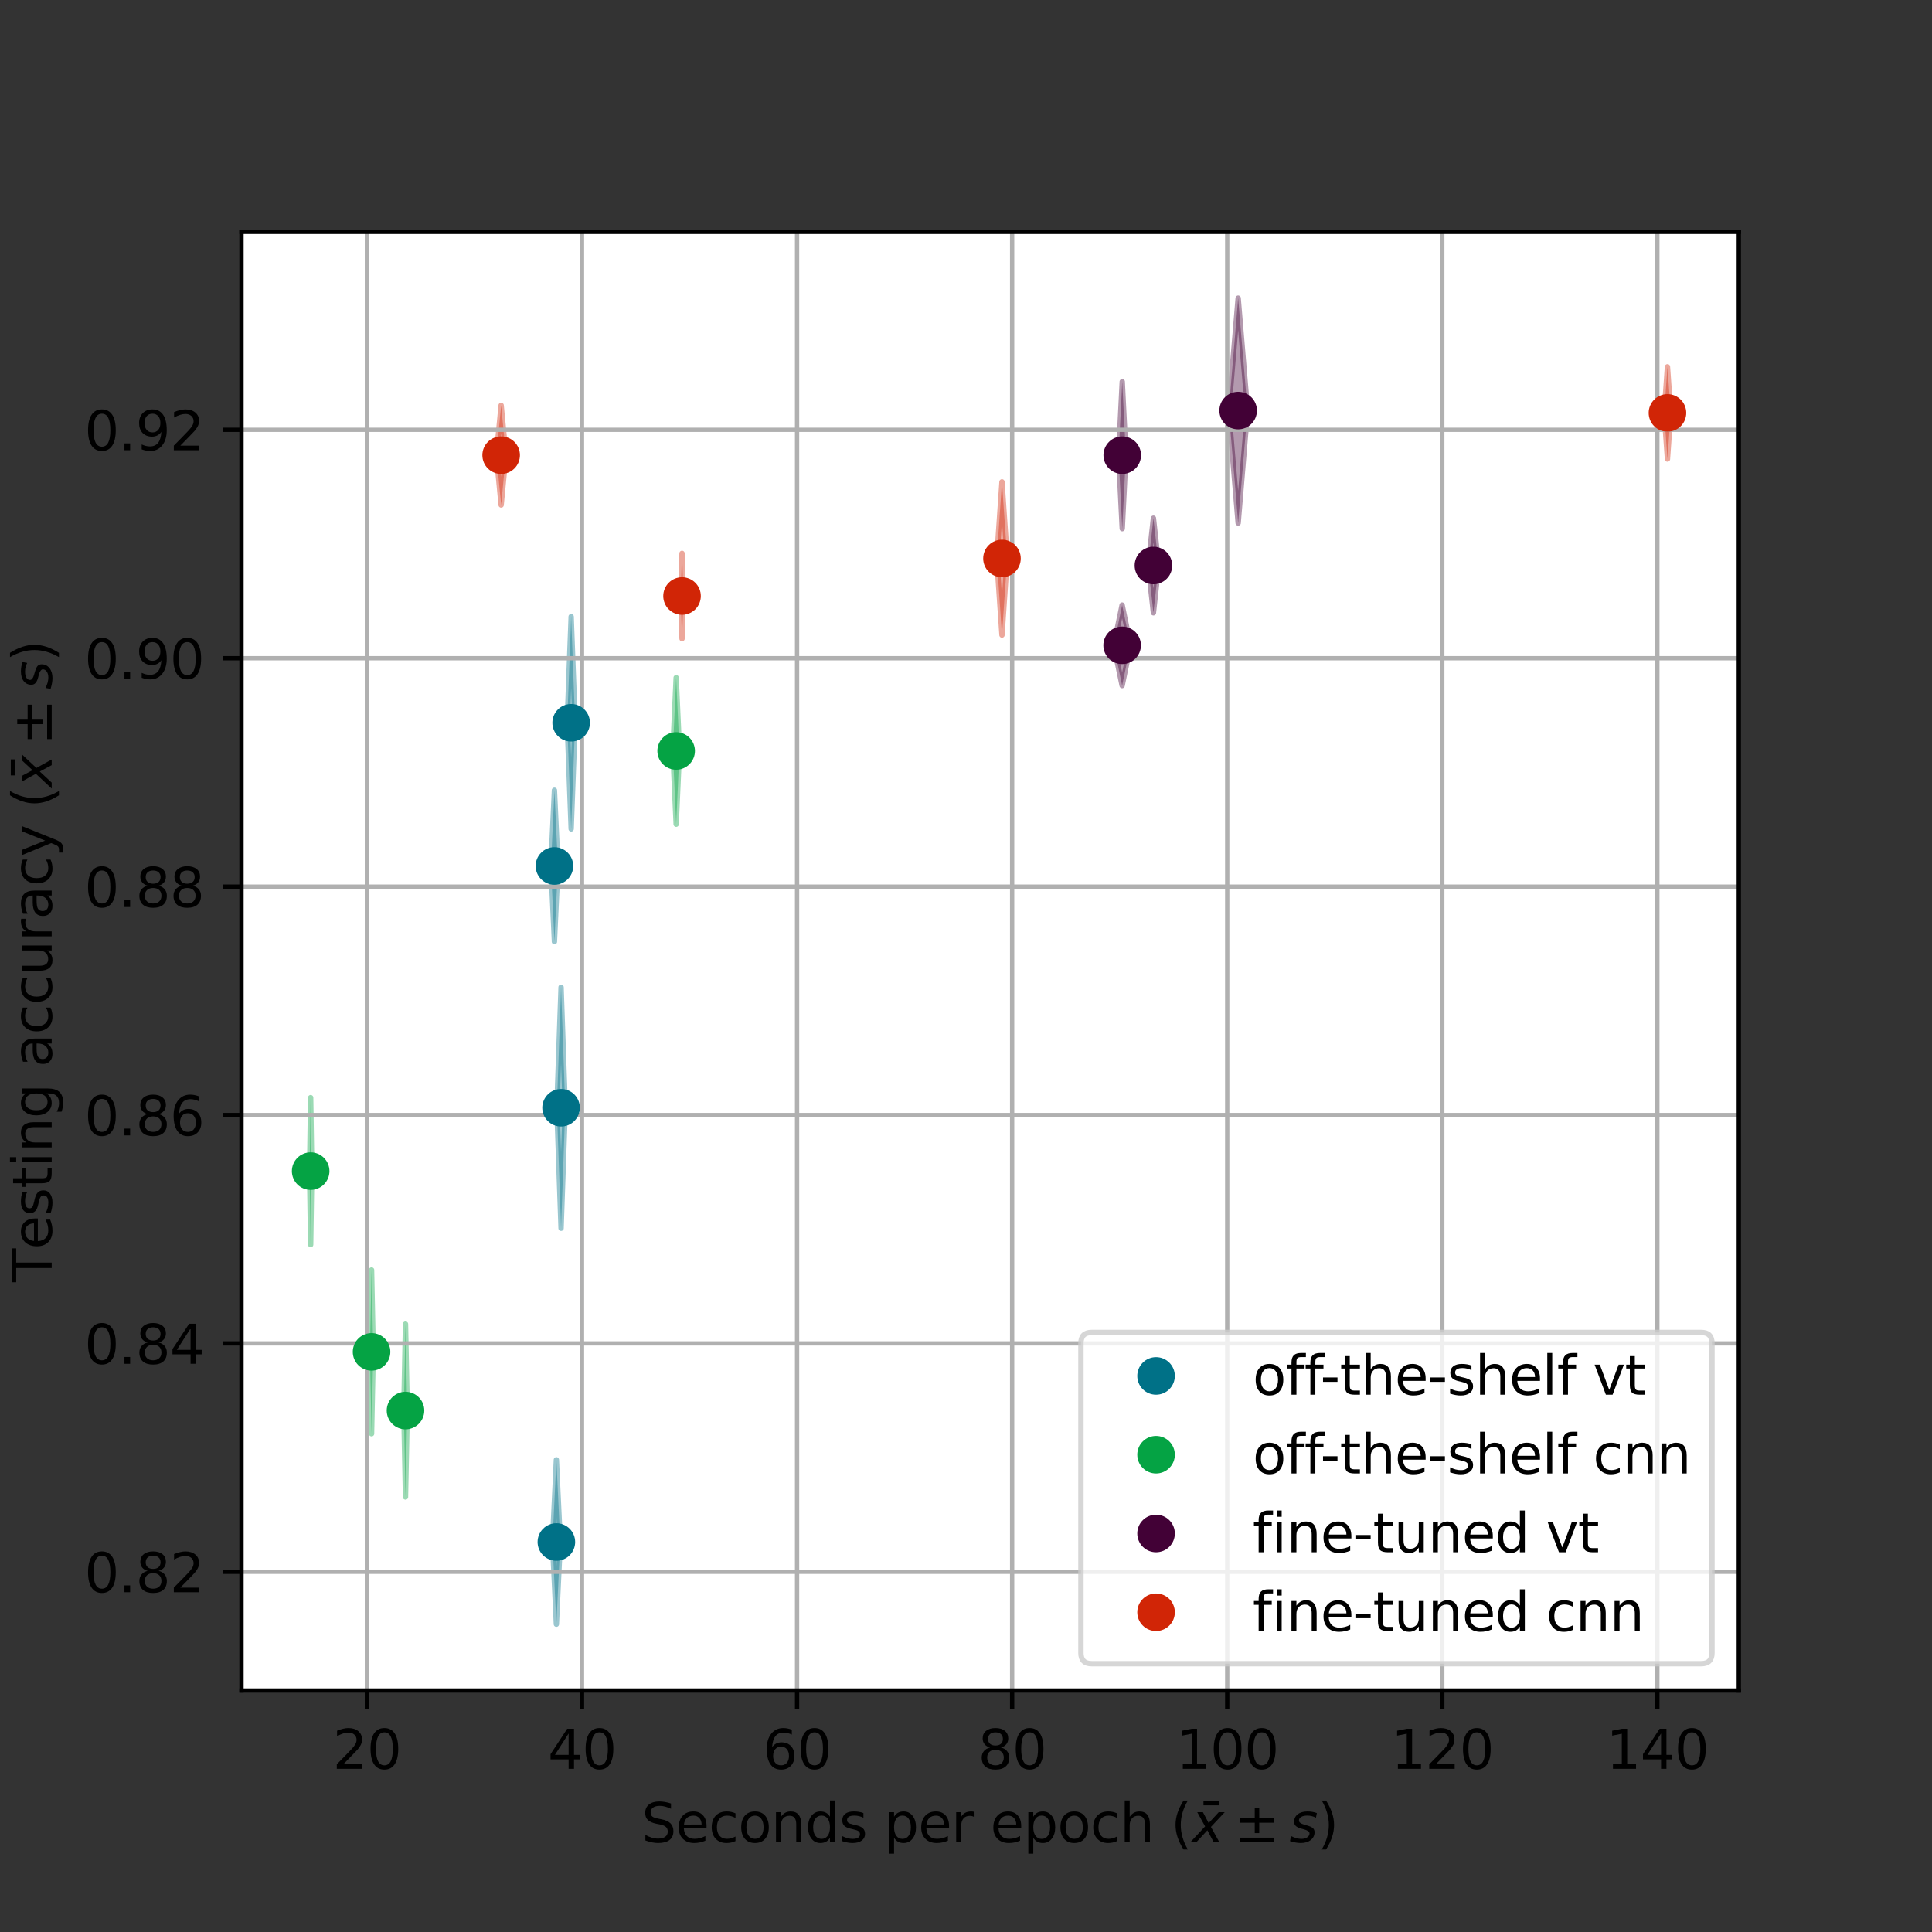 <?xml version="1.0" encoding="utf-8" standalone="no"?>
<!DOCTYPE svg PUBLIC "-//W3C//DTD SVG 1.1//EN"
  "http://www.w3.org/Graphics/SVG/1.1/DTD/svg11.dtd">
<svg xmlns:xlink="http://www.w3.org/1999/xlink" width="360pt" height="360pt" viewBox="0 0 360 360" xmlns="http://www.w3.org/2000/svg" version="1.1">
 <rect x="0" y="0" width="360" height="360" fill="#333333" stroke="none"/>
 <defs>
  <style type="text/css">*{stroke-linejoin: round; stroke-linecap: butt}</style>
 </defs>
 <g id="figure_1">
  <g id="patch_1">
   <path d="M 0 360 
L 360 360 
L 360 0 
L 0 0 
L 0 360 
z
" style="fill: none"/>
  </g>
  <g id="axes_1">
   <g id="patch_2">
    <path d="M 45 315 
L 324 315 
L 324 43.2 
L 45 43.2 
z
" style="fill: #ffffff"/>
   </g>
   <g id="PolyCollection_1">
    <defs>
     <path id="mb5c7c51781" d="M 103.757 -153.589 
L 103.757 -153.589 
L 104.546 -176.045 
L 105.334 -153.589 
L 105.334 -153.589 
L 105.334 -153.589 
L 104.546 -131.132 
L 103.757 -153.589 
z
" style="stroke: #007187; stroke-opacity: 0.4"/>
    </defs>
    <g clip-path="url(#p635112539a)">
     <use xlink:href="#mb5c7c51781" x="0" y="360" style="fill: #007187; fill-opacity: 0.4; stroke: #007187; stroke-opacity: 0.4"/>
    </g>
   </g>
   <g id="PolyCollection_2">
    <defs>
     <path id="mbdcf82de66" d="M 207.537 -239.756 
L 207.537 -239.756 
L 209.094 -247.256 
L 210.652 -239.756 
L 210.652 -239.756 
L 210.652 -239.756 
L 209.094 -232.256 
L 207.537 -239.756 
z
" style="stroke: #420136; stroke-opacity: 0.4"/>
    </defs>
    <g clip-path="url(#p635112539a)">
     <use xlink:href="#mbdcf82de66" x="0" y="360" style="fill: #420136; fill-opacity: 0.4; stroke: #420136; stroke-opacity: 0.4"/>
    </g>
   </g>
   <g id="PolyCollection_3">
    <defs>
     <path id="m34470c82e7" d="M 105.685 -225.322 
L 105.685 -225.322 
L 106.426 -245.097 
L 107.167 -225.322 
L 107.167 -225.322 
L 107.167 -225.322 
L 106.426 -205.547 
L 105.685 -225.322 
z
" style="stroke: #007187; stroke-opacity: 0.4"/>
    </defs>
    <g clip-path="url(#p635112539a)">
     <use xlink:href="#m34470c82e7" x="0" y="360" style="fill: #007187; fill-opacity: 0.4; stroke: #007187; stroke-opacity: 0.4"/>
    </g>
   </g>
   <g id="PolyCollection_4">
    <defs>
     <path id="mcf1f00dc63" d="M 228.962 -283.496 
L 228.962 -283.496 
L 230.712 -304.445 
L 232.461 -283.496 
L 232.461 -283.496 
L 232.461 -283.496 
L 230.712 -262.546 
L 228.962 -283.496 
z
" style="stroke: #420136; stroke-opacity: 0.4"/>
    </defs>
    <g clip-path="url(#p635112539a)">
     <use xlink:href="#mcf1f00dc63" x="0" y="360" style="fill: #420136; fill-opacity: 0.4; stroke: #420136; stroke-opacity: 0.4"/>
    </g>
   </g>
   <g id="PolyCollection_5">
    <defs>
     <path id="mb6e8d70e55" d="M 102.943 -72.67 
L 102.943 -72.67 
L 103.671 -87.985 
L 104.399 -72.67 
L 104.399 -72.67 
L 104.399 -72.67 
L 103.671 -57.355 
L 102.943 -72.67 
z
" style="stroke: #007187; stroke-opacity: 0.4"/>
    </defs>
    <g clip-path="url(#p635112539a)">
     <use xlink:href="#mb6e8d70e55" x="0" y="360" style="fill: #007187; fill-opacity: 0.4; stroke: #007187; stroke-opacity: 0.4"/>
    </g>
   </g>
   <g id="PolyCollection_6">
    <defs>
     <path id="m769c488344" d="M 213.948 -254.628 
L 213.948 -254.628 
L 214.924 -263.441 
L 215.901 -254.628 
L 215.901 -254.628 
L 215.901 -254.628 
L 214.924 -245.814 
L 213.948 -254.628 
z
" style="stroke: #420136; stroke-opacity: 0.4"/>
    </defs>
    <g clip-path="url(#p635112539a)">
     <use xlink:href="#m769c488344" x="0" y="360" style="fill: #420136; fill-opacity: 0.4; stroke: #420136; stroke-opacity: 0.4"/>
    </g>
   </g>
   <g id="PolyCollection_7">
    <defs>
     <path id="m40a054bf11" d="M 102.656 -198.641 
L 102.656 -198.641 
L 103.308 -212.746 
L 103.96 -198.641 
L 103.96 -198.641 
L 103.96 -198.641 
L 103.308 -184.535 
L 102.656 -198.641 
z
" style="stroke: #007187; stroke-opacity: 0.4"/>
    </defs>
    <g clip-path="url(#p635112539a)">
     <use xlink:href="#m40a054bf11" x="0" y="360" style="fill: #007187; fill-opacity: 0.4; stroke: #007187; stroke-opacity: 0.4"/>
    </g>
   </g>
   <g id="PolyCollection_8">
    <defs>
     <path id="ma114626275" d="M 208.431 -275.185 
L 208.431 -275.185 
L 209.114 -288.878 
L 209.797 -275.185 
L 209.797 -275.185 
L 209.797 -275.185 
L 209.114 -261.493 
L 208.431 -275.185 
z
" style="stroke: #420136; stroke-opacity: 0.4"/>
    </defs>
    <g clip-path="url(#p635112539a)">
     <use xlink:href="#ma114626275" x="0" y="360" style="fill: #420136; fill-opacity: 0.4; stroke: #420136; stroke-opacity: 0.4"/>
    </g>
   </g>
   <g id="PolyCollection_9">
    <defs>
     <path id="m5be49fc440" d="M 68.923 -108.099 
L 68.923 -108.099 
L 69.236 -123.352 
L 69.549 -108.099 
L 69.549 -108.099 
L 69.549 -108.099 
L 69.236 -92.846 
L 68.923 -108.099 
z
" style="stroke: #05a344; stroke-opacity: 0.4"/>
    </defs>
    <g clip-path="url(#p635112539a)">
     <use xlink:href="#m5be49fc440" x="0" y="360" style="fill: #05a344; fill-opacity: 0.4; stroke: #05a344; stroke-opacity: 0.4"/>
    </g>
   </g>
   <g id="PolyCollection_10">
    <defs>
     <path id="m0866d644cd" d="M 126.82 -248.941 
L 126.82 -248.941 
L 127.087 -256.887 
L 127.353 -248.941 
L 127.353 -248.941 
L 127.353 -248.941 
L 127.087 -240.996 
L 126.82 -248.941 
z
" style="stroke: #d12506; stroke-opacity: 0.4"/>
    </defs>
    <g clip-path="url(#p635112539a)">
     <use xlink:href="#m0866d644cd" x="0" y="360" style="fill: #d12506; fill-opacity: 0.4; stroke: #d12506; stroke-opacity: 0.4"/>
    </g>
   </g>
   <g id="PolyCollection_11">
    <defs>
     <path id="m31dc06e132" d="M 57.682 -141.779 
L 57.682 -141.779 
L 57.888 -155.471 
L 58.094 -141.779 
L 58.094 -141.779 
L 58.094 -141.779 
L 57.888 -128.086 
L 57.682 -141.779 
z
" style="stroke: #05a344; stroke-opacity: 0.4"/>
    </defs>
    <g clip-path="url(#p635112539a)">
     <use xlink:href="#m31dc06e132" x="0" y="360" style="fill: #05a344; fill-opacity: 0.4; stroke: #05a344; stroke-opacity: 0.4"/>
    </g>
   </g>
   <g id="PolyCollection_12">
    <defs>
     <path id="mb83bc8eec0" d="M 92.492 -275.185 
L 92.492 -275.185 
L 93.382 -284.464 
L 94.272 -275.185 
L 94.272 -275.185 
L 94.272 -275.185 
L 93.382 -265.907 
L 92.492 -275.185 
z
" style="stroke: #d12506; stroke-opacity: 0.4"/>
    </defs>
    <g clip-path="url(#p635112539a)">
     <use xlink:href="#mb83bc8eec0" x="0" y="360" style="fill: #d12506; fill-opacity: 0.4; stroke: #d12506; stroke-opacity: 0.4"/>
    </g>
   </g>
   <g id="PolyCollection_13">
    <defs>
     <path id="m886ba6bf34" d="M 75.241 -97.164 
L 75.241 -97.164 
L 75.561 -113.271 
L 75.882 -97.164 
L 75.882 -97.164 
L 75.882 -97.164 
L 75.561 -81.057 
L 75.241 -97.164 
z
" style="stroke: #05a344; stroke-opacity: 0.4"/>
    </defs>
    <g clip-path="url(#p635112539a)">
     <use xlink:href="#m886ba6bf34" x="0" y="360" style="fill: #05a344; fill-opacity: 0.4; stroke: #05a344; stroke-opacity: 0.4"/>
    </g>
   </g>
   <g id="PolyCollection_14">
    <defs>
     <path id="m16ec4a1f06" d="M 185.731 -255.94 
L 185.731 -255.94 
L 186.704 -270.207 
L 187.678 -255.94 
L 187.678 -255.94 
L 187.678 -255.94 
L 186.704 -241.672 
L 185.731 -255.94 
z
" style="stroke: #d12506; stroke-opacity: 0.4"/>
    </defs>
    <g clip-path="url(#p635112539a)">
     <use xlink:href="#m16ec4a1f06" x="0" y="360" style="fill: #d12506; fill-opacity: 0.4; stroke: #d12506; stroke-opacity: 0.4"/>
    </g>
   </g>
   <g id="PolyCollection_15">
    <defs>
     <path id="mad2a72b24b" d="M 125.374 -220.073 
L 125.374 -220.073 
L 125.992 -233.724 
L 126.61 -220.073 
L 126.61 -220.073 
L 126.61 -220.073 
L 125.992 -206.422 
L 125.374 -220.073 
z
" style="stroke: #05a344; stroke-opacity: 0.4"/>
    </defs>
    <g clip-path="url(#p635112539a)">
     <use xlink:href="#mad2a72b24b" x="0" y="360" style="fill: #05a344; fill-opacity: 0.4; stroke: #05a344; stroke-opacity: 0.4"/>
    </g>
   </g>
   <g id="PolyCollection_16">
    <defs>
     <path id="mab0d307569" d="M 310.099 -283.059 
L 310.099 -283.059 
L 310.708 -291.652 
L 311.318 -283.059 
L 311.318 -283.059 
L 311.318 -283.059 
L 310.708 -274.465 
L 310.099 -283.059 
z
" style="stroke: #d12506; stroke-opacity: 0.4"/>
    </defs>
    <g clip-path="url(#p635112539a)">
     <use xlink:href="#mab0d307569" x="0" y="360" style="fill: #d12506; fill-opacity: 0.4; stroke: #d12506; stroke-opacity: 0.4"/>
    </g>
   </g>
   <g id="matplotlib.axis_1">
    <g id="xtick_1">
     <g id="line2d_1">
      <path d="M 68.37 315 
L 68.37 43.2 
" clip-path="url(#p635112539a)" style="fill: none; stroke: #b0b0b0; stroke-width: 0.8; stroke-linecap: square"/>
     </g>
     <g id="line2d_2">
      <defs>
       <path id="m776e7d7579" d="M 0 0 
L 0 3.5 
" style="stroke: #000000; stroke-width: 0.8"/>
      </defs>
      <g>
       <use xlink:href="#m776e7d7579" x="68.37" y="315" style="stroke: #000000; stroke-width: 0.8"/>
      </g>
     </g>
     <g id="text_1">
      <!-- 20 -->
      <g transform="translate(62.008 329.598)scale(0.1 -0.1)">
       <defs>
        <path id="DejaVuSans-32" d="M 1228 531 
L 3431 531 
L 3431 0 
L 469 0 
L 469 531 
Q 828 903 1448 1529 
Q 2069 2156 2228 2338 
Q 2531 2678 2651 2914 
Q 2772 3150 2772 3378 
Q 2772 3750 2511 3984 
Q 2250 4219 1831 4219 
Q 1534 4219 1204 4116 
Q 875 4013 500 3803 
L 500 4441 
Q 881 4594 1212 4672 
Q 1544 4750 1819 4750 
Q 2544 4750 2975 4387 
Q 3406 4025 3406 3419 
Q 3406 3131 3298 2873 
Q 3191 2616 2906 2266 
Q 2828 2175 2409 1742 
Q 1991 1309 1228 531 
z
" transform="scale(0.016)"/>
        <path id="DejaVuSans-30" d="M 2034 4250 
Q 1547 4250 1301 3770 
Q 1056 3291 1056 2328 
Q 1056 1369 1301 889 
Q 1547 409 2034 409 
Q 2525 409 2770 889 
Q 3016 1369 3016 2328 
Q 3016 3291 2770 3770 
Q 2525 4250 2034 4250 
z
M 2034 4750 
Q 2819 4750 3233 4129 
Q 3647 3509 3647 2328 
Q 3647 1150 3233 529 
Q 2819 -91 2034 -91 
Q 1250 -91 836 529 
Q 422 1150 422 2328 
Q 422 3509 836 4129 
Q 1250 4750 2034 4750 
z
" transform="scale(0.016)"/>
       </defs>
       <use xlink:href="#DejaVuSans-32"/>
       <use xlink:href="#DejaVuSans-30" x="63.623"/>
      </g>
     </g>
    </g>
    <g id="xtick_2">
     <g id="line2d_3">
      <path d="M 108.446 315 
L 108.446 43.2 
" clip-path="url(#p635112539a)" style="fill: none; stroke: #b0b0b0; stroke-width: 0.8; stroke-linecap: square"/>
     </g>
     <g id="line2d_4">
      <g>
       <use xlink:href="#m776e7d7579" x="108.446" y="315" style="stroke: #000000; stroke-width: 0.8"/>
      </g>
     </g>
     <g id="text_2">
      <!-- 40 -->
      <g transform="translate(102.084 329.598)scale(0.1 -0.1)">
       <defs>
        <path id="DejaVuSans-34" d="M 2419 4116 
L 825 1625 
L 2419 1625 
L 2419 4116 
z
M 2253 4666 
L 3047 4666 
L 3047 1625 
L 3713 1625 
L 3713 1100 
L 3047 1100 
L 3047 0 
L 2419 0 
L 2419 1100 
L 313 1100 
L 313 1709 
L 2253 4666 
z
" transform="scale(0.016)"/>
       </defs>
       <use xlink:href="#DejaVuSans-34"/>
       <use xlink:href="#DejaVuSans-30" x="63.623"/>
      </g>
     </g>
    </g>
    <g id="xtick_3">
     <g id="line2d_5">
      <path d="M 148.522 315 
L 148.522 43.2 
" clip-path="url(#p635112539a)" style="fill: none; stroke: #b0b0b0; stroke-width: 0.8; stroke-linecap: square"/>
     </g>
     <g id="line2d_6">
      <g>
       <use xlink:href="#m776e7d7579" x="148.522" y="315" style="stroke: #000000; stroke-width: 0.8"/>
      </g>
     </g>
     <g id="text_3">
      <!-- 60 -->
      <g transform="translate(142.159 329.598)scale(0.1 -0.1)">
       <defs>
        <path id="DejaVuSans-36" d="M 2113 2584 
Q 1688 2584 1439 2293 
Q 1191 2003 1191 1497 
Q 1191 994 1439 701 
Q 1688 409 2113 409 
Q 2538 409 2786 701 
Q 3034 994 3034 1497 
Q 3034 2003 2786 2293 
Q 2538 2584 2113 2584 
z
M 3366 4563 
L 3366 3988 
Q 3128 4100 2886 4159 
Q 2644 4219 2406 4219 
Q 1781 4219 1451 3797 
Q 1122 3375 1075 2522 
Q 1259 2794 1537 2939 
Q 1816 3084 2150 3084 
Q 2853 3084 3261 2657 
Q 3669 2231 3669 1497 
Q 3669 778 3244 343 
Q 2819 -91 2113 -91 
Q 1303 -91 875 529 
Q 447 1150 447 2328 
Q 447 3434 972 4092 
Q 1497 4750 2381 4750 
Q 2619 4750 2861 4703 
Q 3103 4656 3366 4563 
z
" transform="scale(0.016)"/>
       </defs>
       <use xlink:href="#DejaVuSans-36"/>
       <use xlink:href="#DejaVuSans-30" x="63.623"/>
      </g>
     </g>
    </g>
    <g id="xtick_4">
     <g id="line2d_7">
      <path d="M 188.597 315 
L 188.597 43.2 
" clip-path="url(#p635112539a)" style="fill: none; stroke: #b0b0b0; stroke-width: 0.8; stroke-linecap: square"/>
     </g>
     <g id="line2d_8">
      <g>
       <use xlink:href="#m776e7d7579" x="188.597" y="315" style="stroke: #000000; stroke-width: 0.8"/>
      </g>
     </g>
     <g id="text_4">
      <!-- 80 -->
      <g transform="translate(182.235 329.598)scale(0.1 -0.1)">
       <defs>
        <path id="DejaVuSans-38" d="M 2034 2216 
Q 1584 2216 1326 1975 
Q 1069 1734 1069 1313 
Q 1069 891 1326 650 
Q 1584 409 2034 409 
Q 2484 409 2743 651 
Q 3003 894 3003 1313 
Q 3003 1734 2745 1975 
Q 2488 2216 2034 2216 
z
M 1403 2484 
Q 997 2584 770 2862 
Q 544 3141 544 3541 
Q 544 4100 942 4425 
Q 1341 4750 2034 4750 
Q 2731 4750 3128 4425 
Q 3525 4100 3525 3541 
Q 3525 3141 3298 2862 
Q 3072 2584 2669 2484 
Q 3125 2378 3379 2068 
Q 3634 1759 3634 1313 
Q 3634 634 3220 271 
Q 2806 -91 2034 -91 
Q 1263 -91 848 271 
Q 434 634 434 1313 
Q 434 1759 690 2068 
Q 947 2378 1403 2484 
z
M 1172 3481 
Q 1172 3119 1398 2916 
Q 1625 2713 2034 2713 
Q 2441 2713 2670 2916 
Q 2900 3119 2900 3481 
Q 2900 3844 2670 4047 
Q 2441 4250 2034 4250 
Q 1625 4250 1398 4047 
Q 1172 3844 1172 3481 
z
" transform="scale(0.016)"/>
       </defs>
       <use xlink:href="#DejaVuSans-38"/>
       <use xlink:href="#DejaVuSans-30" x="63.623"/>
      </g>
     </g>
    </g>
    <g id="xtick_5">
     <g id="line2d_9">
      <path d="M 228.673 315 
L 228.673 43.2 
" clip-path="url(#p635112539a)" style="fill: none; stroke: #b0b0b0; stroke-width: 0.8; stroke-linecap: square"/>
     </g>
     <g id="line2d_10">
      <g>
       <use xlink:href="#m776e7d7579" x="228.673" y="315" style="stroke: #000000; stroke-width: 0.8"/>
      </g>
     </g>
     <g id="text_5">
      <!-- 100 -->
      <g transform="translate(219.129 329.598)scale(0.1 -0.1)">
       <defs>
        <path id="DejaVuSans-31" d="M 794 531 
L 1825 531 
L 1825 4091 
L 703 3866 
L 703 4441 
L 1819 4666 
L 2450 4666 
L 2450 531 
L 3481 531 
L 3481 0 
L 794 0 
L 794 531 
z
" transform="scale(0.016)"/>
       </defs>
       <use xlink:href="#DejaVuSans-31"/>
       <use xlink:href="#DejaVuSans-30" x="63.623"/>
       <use xlink:href="#DejaVuSans-30" x="127.246"/>
      </g>
     </g>
    </g>
    <g id="xtick_6">
     <g id="line2d_11">
      <path d="M 268.749 315 
L 268.749 43.2 
" clip-path="url(#p635112539a)" style="fill: none; stroke: #b0b0b0; stroke-width: 0.8; stroke-linecap: square"/>
     </g>
     <g id="line2d_12">
      <g>
       <use xlink:href="#m776e7d7579" x="268.749" y="315" style="stroke: #000000; stroke-width: 0.8"/>
      </g>
     </g>
     <g id="text_6">
      <!-- 120 -->
      <g transform="translate(259.205 329.598)scale(0.1 -0.1)">
       <use xlink:href="#DejaVuSans-31"/>
       <use xlink:href="#DejaVuSans-32" x="63.623"/>
       <use xlink:href="#DejaVuSans-30" x="127.246"/>
      </g>
     </g>
    </g>
    <g id="xtick_7">
     <g id="line2d_13">
      <path d="M 308.824 315 
L 308.824 43.2 
" clip-path="url(#p635112539a)" style="fill: none; stroke: #b0b0b0; stroke-width: 0.8; stroke-linecap: square"/>
     </g>
     <g id="line2d_14">
      <g>
       <use xlink:href="#m776e7d7579" x="308.824" y="315" style="stroke: #000000; stroke-width: 0.8"/>
      </g>
     </g>
     <g id="text_7">
      <!-- 140 -->
      <g transform="translate(299.281 329.598)scale(0.1 -0.1)">
       <use xlink:href="#DejaVuSans-31"/>
       <use xlink:href="#DejaVuSans-34" x="63.623"/>
       <use xlink:href="#DejaVuSans-30" x="127.246"/>
      </g>
     </g>
    </g>
    <g id="text_8">
     <!-- Seconds per epoch ($\bar{x} \pm s$) -->
     <g transform="translate(119.55 343.278)scale(0.1 -0.1)">
      <defs>
       <path id="DejaVuSans-53" d="M 3425 4513 
L 3425 3897 
Q 3066 4069 2747 4153 
Q 2428 4238 2131 4238 
Q 1616 4238 1336 4038 
Q 1056 3838 1056 3469 
Q 1056 3159 1242 3001 
Q 1428 2844 1947 2747 
L 2328 2669 
Q 3034 2534 3370 2195 
Q 3706 1856 3706 1288 
Q 3706 609 3251 259 
Q 2797 -91 1919 -91 
Q 1588 -91 1214 -16 
Q 841 59 441 206 
L 441 856 
Q 825 641 1194 531 
Q 1563 422 1919 422 
Q 2459 422 2753 634 
Q 3047 847 3047 1241 
Q 3047 1584 2836 1778 
Q 2625 1972 2144 2069 
L 1759 2144 
Q 1053 2284 737 2584 
Q 422 2884 422 3419 
Q 422 4038 858 4394 
Q 1294 4750 2059 4750 
Q 2388 4750 2728 4690 
Q 3069 4631 3425 4513 
z
" transform="scale(0.016)"/>
       <path id="DejaVuSans-65" d="M 3597 1894 
L 3597 1613 
L 953 1613 
Q 991 1019 1311 708 
Q 1631 397 2203 397 
Q 2534 397 2845 478 
Q 3156 559 3463 722 
L 3463 178 
Q 3153 47 2828 -22 
Q 2503 -91 2169 -91 
Q 1331 -91 842 396 
Q 353 884 353 1716 
Q 353 2575 817 3079 
Q 1281 3584 2069 3584 
Q 2775 3584 3186 3129 
Q 3597 2675 3597 1894 
z
M 3022 2063 
Q 3016 2534 2758 2815 
Q 2500 3097 2075 3097 
Q 1594 3097 1305 2825 
Q 1016 2553 972 2059 
L 3022 2063 
z
" transform="scale(0.016)"/>
       <path id="DejaVuSans-63" d="M 3122 3366 
L 3122 2828 
Q 2878 2963 2633 3030 
Q 2388 3097 2138 3097 
Q 1578 3097 1268 2742 
Q 959 2388 959 1747 
Q 959 1106 1268 751 
Q 1578 397 2138 397 
Q 2388 397 2633 464 
Q 2878 531 3122 666 
L 3122 134 
Q 2881 22 2623 -34 
Q 2366 -91 2075 -91 
Q 1284 -91 818 406 
Q 353 903 353 1747 
Q 353 2603 823 3093 
Q 1294 3584 2113 3584 
Q 2378 3584 2631 3529 
Q 2884 3475 3122 3366 
z
" transform="scale(0.016)"/>
       <path id="DejaVuSans-6f" d="M 1959 3097 
Q 1497 3097 1228 2736 
Q 959 2375 959 1747 
Q 959 1119 1226 758 
Q 1494 397 1959 397 
Q 2419 397 2687 759 
Q 2956 1122 2956 1747 
Q 2956 2369 2687 2733 
Q 2419 3097 1959 3097 
z
M 1959 3584 
Q 2709 3584 3137 3096 
Q 3566 2609 3566 1747 
Q 3566 888 3137 398 
Q 2709 -91 1959 -91 
Q 1206 -91 779 398 
Q 353 888 353 1747 
Q 353 2609 779 3096 
Q 1206 3584 1959 3584 
z
" transform="scale(0.016)"/>
       <path id="DejaVuSans-6e" d="M 3513 2113 
L 3513 0 
L 2938 0 
L 2938 2094 
Q 2938 2591 2744 2837 
Q 2550 3084 2163 3084 
Q 1697 3084 1428 2787 
Q 1159 2491 1159 1978 
L 1159 0 
L 581 0 
L 581 3500 
L 1159 3500 
L 1159 2956 
Q 1366 3272 1645 3428 
Q 1925 3584 2291 3584 
Q 2894 3584 3203 3211 
Q 3513 2838 3513 2113 
z
" transform="scale(0.016)"/>
       <path id="DejaVuSans-64" d="M 2906 2969 
L 2906 4863 
L 3481 4863 
L 3481 0 
L 2906 0 
L 2906 525 
Q 2725 213 2448 61 
Q 2172 -91 1784 -91 
Q 1150 -91 751 415 
Q 353 922 353 1747 
Q 353 2572 751 3078 
Q 1150 3584 1784 3584 
Q 2172 3584 2448 3432 
Q 2725 3281 2906 2969 
z
M 947 1747 
Q 947 1113 1208 752 
Q 1469 391 1925 391 
Q 2381 391 2643 752 
Q 2906 1113 2906 1747 
Q 2906 2381 2643 2742 
Q 2381 3103 1925 3103 
Q 1469 3103 1208 2742 
Q 947 2381 947 1747 
z
" transform="scale(0.016)"/>
       <path id="DejaVuSans-73" d="M 2834 3397 
L 2834 2853 
Q 2591 2978 2328 3040 
Q 2066 3103 1784 3103 
Q 1356 3103 1142 2972 
Q 928 2841 928 2578 
Q 928 2378 1081 2264 
Q 1234 2150 1697 2047 
L 1894 2003 
Q 2506 1872 2764 1633 
Q 3022 1394 3022 966 
Q 3022 478 2636 193 
Q 2250 -91 1575 -91 
Q 1294 -91 989 -36 
Q 684 19 347 128 
L 347 722 
Q 666 556 975 473 
Q 1284 391 1588 391 
Q 1994 391 2212 530 
Q 2431 669 2431 922 
Q 2431 1156 2273 1281 
Q 2116 1406 1581 1522 
L 1381 1569 
Q 847 1681 609 1914 
Q 372 2147 372 2553 
Q 372 3047 722 3315 
Q 1072 3584 1716 3584 
Q 2034 3584 2315 3537 
Q 2597 3491 2834 3397 
z
" transform="scale(0.016)"/>
       <path id="DejaVuSans-20" transform="scale(0.016)"/>
       <path id="DejaVuSans-70" d="M 1159 525 
L 1159 -1331 
L 581 -1331 
L 581 3500 
L 1159 3500 
L 1159 2969 
Q 1341 3281 1617 3432 
Q 1894 3584 2278 3584 
Q 2916 3584 3314 3078 
Q 3713 2572 3713 1747 
Q 3713 922 3314 415 
Q 2916 -91 2278 -91 
Q 1894 -91 1617 61 
Q 1341 213 1159 525 
z
M 3116 1747 
Q 3116 2381 2855 2742 
Q 2594 3103 2138 3103 
Q 1681 3103 1420 2742 
Q 1159 2381 1159 1747 
Q 1159 1113 1420 752 
Q 1681 391 2138 391 
Q 2594 391 2855 752 
Q 3116 1113 3116 1747 
z
" transform="scale(0.016)"/>
       <path id="DejaVuSans-72" d="M 2631 2963 
Q 2534 3019 2420 3045 
Q 2306 3072 2169 3072 
Q 1681 3072 1420 2755 
Q 1159 2438 1159 1844 
L 1159 0 
L 581 0 
L 581 3500 
L 1159 3500 
L 1159 2956 
Q 1341 3275 1631 3429 
Q 1922 3584 2338 3584 
Q 2397 3584 2469 3576 
Q 2541 3569 2628 3553 
L 2631 2963 
z
" transform="scale(0.016)"/>
       <path id="DejaVuSans-68" d="M 3513 2113 
L 3513 0 
L 2938 0 
L 2938 2094 
Q 2938 2591 2744 2837 
Q 2550 3084 2163 3084 
Q 1697 3084 1428 2787 
Q 1159 2491 1159 1978 
L 1159 0 
L 581 0 
L 581 4863 
L 1159 4863 
L 1159 2956 
Q 1366 3272 1645 3428 
Q 1925 3584 2291 3584 
Q 2894 3584 3203 3211 
Q 3513 2838 3513 2113 
z
" transform="scale(0.016)"/>
       <path id="DejaVuSans-28" d="M 1984 4856 
Q 1566 4138 1362 3434 
Q 1159 2731 1159 2009 
Q 1159 1288 1364 580 
Q 1569 -128 1984 -844 
L 1484 -844 
Q 1016 -109 783 600 
Q 550 1309 550 2009 
Q 550 2706 781 3412 
Q 1013 4119 1484 4856 
L 1984 4856 
z
" transform="scale(0.016)"/>
       <path id="DejaVuSans-304" d="M -2518 4769 
L -650 4769 
L -650 4306 
L -2518 4306 
L -2518 4769 
z
" transform="scale(0.016)"/>
       <path id="DejaVuSans-Oblique-78" d="M 3841 3500 
L 2234 1784 
L 3219 0 
L 2559 0 
L 1819 1388 
L 531 0 
L -166 0 
L 1556 1844 
L 641 3500 
L 1300 3500 
L 1972 2234 
L 3144 3500 
L 3841 3500 
z
" transform="scale(0.016)"/>
       <path id="DejaVuSans-b1" d="M 2944 4013 
L 2944 2803 
L 4684 2803 
L 4684 2272 
L 2944 2272 
L 2944 1063 
L 2419 1063 
L 2419 2272 
L 678 2272 
L 678 2803 
L 2419 2803 
L 2419 4013 
L 2944 4013 
z
M 678 531 
L 4684 531 
L 4684 0 
L 678 0 
L 678 531 
z
" transform="scale(0.016)"/>
       <path id="DejaVuSans-Oblique-73" d="M 3200 3397 
L 3091 2853 
Q 2863 2978 2609 3040 
Q 2356 3103 2088 3103 
Q 1634 3103 1373 2948 
Q 1113 2794 1113 2528 
Q 1113 2219 1719 2053 
Q 1766 2041 1788 2034 
L 1972 1978 
Q 2547 1819 2739 1644 
Q 2931 1469 2931 1166 
Q 2931 609 2489 259 
Q 2047 -91 1331 -91 
Q 1053 -91 747 -37 
Q 441 16 72 128 
L 184 722 
Q 500 559 806 475 
Q 1113 391 1394 391 
Q 1816 391 2080 572 
Q 2344 753 2344 1031 
Q 2344 1331 1650 1516 
L 1591 1531 
L 1394 1581 
Q 956 1697 753 1886 
Q 550 2075 550 2369 
Q 550 2928 970 3256 
Q 1391 3584 2113 3584 
Q 2397 3584 2667 3537 
Q 2938 3491 3200 3397 
z
" transform="scale(0.016)"/>
       <path id="DejaVuSans-29" d="M 513 4856 
L 1013 4856 
Q 1481 4119 1714 3412 
Q 1947 2706 1947 2009 
Q 1947 1309 1714 600 
Q 1481 -109 1013 -844 
L 513 -844 
Q 928 -128 1133 580 
Q 1338 1288 1338 2009 
Q 1338 2731 1133 3434 
Q 928 4138 513 4856 
z
" transform="scale(0.016)"/>
      </defs>
      <use xlink:href="#DejaVuSans-53" transform="translate(0 0.016)"/>
      <use xlink:href="#DejaVuSans-65" transform="translate(63.477 0.016)"/>
      <use xlink:href="#DejaVuSans-63" transform="translate(125 0.016)"/>
      <use xlink:href="#DejaVuSans-6f" transform="translate(179.98 0.016)"/>
      <use xlink:href="#DejaVuSans-6e" transform="translate(241.162 0.016)"/>
      <use xlink:href="#DejaVuSans-64" transform="translate(304.541 0.016)"/>
      <use xlink:href="#DejaVuSans-73" transform="translate(368.018 0.016)"/>
      <use xlink:href="#DejaVuSans-20" transform="translate(420.117 0.016)"/>
      <use xlink:href="#DejaVuSans-70" transform="translate(451.904 0.016)"/>
      <use xlink:href="#DejaVuSans-65" transform="translate(515.381 0.016)"/>
      <use xlink:href="#DejaVuSans-72" transform="translate(576.904 0.016)"/>
      <use xlink:href="#DejaVuSans-20" transform="translate(618.018 0.016)"/>
      <use xlink:href="#DejaVuSans-65" transform="translate(649.805 0.016)"/>
      <use xlink:href="#DejaVuSans-70" transform="translate(711.328 0.016)"/>
      <use xlink:href="#DejaVuSans-6f" transform="translate(774.805 0.016)"/>
      <use xlink:href="#DejaVuSans-63" transform="translate(835.986 0.016)"/>
      <use xlink:href="#DejaVuSans-68" transform="translate(890.967 0.016)"/>
      <use xlink:href="#DejaVuSans-20" transform="translate(954.346 0.016)"/>
      <use xlink:href="#DejaVuSans-28" transform="translate(986.133 0.016)"/>
      <use xlink:href="#DejaVuSans-304" transform="translate(1087.285 -0.078)"/>
      <use xlink:href="#DejaVuSans-Oblique-78" transform="translate(1025.146 0.016)"/>
      <use xlink:href="#DejaVuSans-b1" transform="translate(1103.809 0.016)"/>
      <use xlink:href="#DejaVuSans-Oblique-73" transform="translate(1207.08 0.016)"/>
      <use xlink:href="#DejaVuSans-29" transform="translate(1259.18 0.016)"/>
     </g>
    </g>
   </g>
   <g id="matplotlib.axis_2">
    <g id="ytick_1">
     <g id="line2d_15">
      <path d="M 45 292.885 
L 324 292.885 
" clip-path="url(#p635112539a)" style="fill: none; stroke: #b0b0b0; stroke-width: 0.8; stroke-linecap: square"/>
     </g>
     <g id="line2d_16">
      <defs>
       <path id="m124b79fe5f" d="M 0 0 
L -3.5 0 
" style="stroke: #000000; stroke-width: 0.8"/>
      </defs>
      <g>
       <use xlink:href="#m124b79fe5f" x="45" y="292.885" style="stroke: #000000; stroke-width: 0.8"/>
      </g>
     </g>
     <g id="text_9">
      <!-- 0.82 -->
      <g transform="translate(15.734 296.684)scale(0.1 -0.1)">
       <defs>
        <path id="DejaVuSans-2e" d="M 684 794 
L 1344 794 
L 1344 0 
L 684 0 
L 684 794 
z
" transform="scale(0.016)"/>
       </defs>
       <use xlink:href="#DejaVuSans-30"/>
       <use xlink:href="#DejaVuSans-2e" x="63.623"/>
       <use xlink:href="#DejaVuSans-38" x="95.41"/>
       <use xlink:href="#DejaVuSans-32" x="159.033"/>
      </g>
     </g>
    </g>
    <g id="ytick_2">
     <g id="line2d_17">
      <path d="M 45 250.326 
L 324 250.326 
" clip-path="url(#p635112539a)" style="fill: none; stroke: #b0b0b0; stroke-width: 0.8; stroke-linecap: square"/>
     </g>
     <g id="line2d_18">
      <g>
       <use xlink:href="#m124b79fe5f" x="45" y="250.326" style="stroke: #000000; stroke-width: 0.8"/>
      </g>
     </g>
     <g id="text_10">
      <!-- 0.84 -->
      <g transform="translate(15.734 254.126)scale(0.1 -0.1)">
       <use xlink:href="#DejaVuSans-30"/>
       <use xlink:href="#DejaVuSans-2e" x="63.623"/>
       <use xlink:href="#DejaVuSans-38" x="95.41"/>
       <use xlink:href="#DejaVuSans-34" x="159.033"/>
      </g>
     </g>
    </g>
    <g id="ytick_3">
     <g id="line2d_19">
      <path d="M 45 207.767 
L 324 207.767 
" clip-path="url(#p635112539a)" style="fill: none; stroke: #b0b0b0; stroke-width: 0.8; stroke-linecap: square"/>
     </g>
     <g id="line2d_20">
      <g>
       <use xlink:href="#m124b79fe5f" x="45" y="207.767" style="stroke: #000000; stroke-width: 0.8"/>
      </g>
     </g>
     <g id="text_11">
      <!-- 0.86 -->
      <g transform="translate(15.734 211.567)scale(0.1 -0.1)">
       <use xlink:href="#DejaVuSans-30"/>
       <use xlink:href="#DejaVuSans-2e" x="63.623"/>
       <use xlink:href="#DejaVuSans-38" x="95.41"/>
       <use xlink:href="#DejaVuSans-36" x="159.033"/>
      </g>
     </g>
    </g>
    <g id="ytick_4">
     <g id="line2d_21">
      <path d="M 45 165.209 
L 324 165.209 
" clip-path="url(#p635112539a)" style="fill: none; stroke: #b0b0b0; stroke-width: 0.8; stroke-linecap: square"/>
     </g>
     <g id="line2d_22">
      <g>
       <use xlink:href="#m124b79fe5f" x="45" y="165.209" style="stroke: #000000; stroke-width: 0.8"/>
      </g>
     </g>
     <g id="text_12">
      <!-- 0.88 -->
      <g transform="translate(15.734 169.008)scale(0.1 -0.1)">
       <use xlink:href="#DejaVuSans-30"/>
       <use xlink:href="#DejaVuSans-2e" x="63.623"/>
       <use xlink:href="#DejaVuSans-38" x="95.41"/>
       <use xlink:href="#DejaVuSans-38" x="159.033"/>
      </g>
     </g>
    </g>
    <g id="ytick_5">
     <g id="line2d_23">
      <path d="M 45 122.65 
L 324 122.65 
" clip-path="url(#p635112539a)" style="fill: none; stroke: #b0b0b0; stroke-width: 0.8; stroke-linecap: square"/>
     </g>
     <g id="line2d_24">
      <g>
       <use xlink:href="#m124b79fe5f" x="45" y="122.65" style="stroke: #000000; stroke-width: 0.8"/>
      </g>
     </g>
     <g id="text_13">
      <!-- 0.90 -->
      <g transform="translate(15.734 126.449)scale(0.1 -0.1)">
       <defs>
        <path id="DejaVuSans-39" d="M 703 97 
L 703 672 
Q 941 559 1184 500 
Q 1428 441 1663 441 
Q 2288 441 2617 861 
Q 2947 1281 2994 2138 
Q 2813 1869 2534 1725 
Q 2256 1581 1919 1581 
Q 1219 1581 811 2004 
Q 403 2428 403 3163 
Q 403 3881 828 4315 
Q 1253 4750 1959 4750 
Q 2769 4750 3195 4129 
Q 3622 3509 3622 2328 
Q 3622 1225 3098 567 
Q 2575 -91 1691 -91 
Q 1453 -91 1209 -44 
Q 966 3 703 97 
z
M 1959 2075 
Q 2384 2075 2632 2365 
Q 2881 2656 2881 3163 
Q 2881 3666 2632 3958 
Q 2384 4250 1959 4250 
Q 1534 4250 1286 3958 
Q 1038 3666 1038 3163 
Q 1038 2656 1286 2365 
Q 1534 2075 1959 2075 
z
" transform="scale(0.016)"/>
       </defs>
       <use xlink:href="#DejaVuSans-30"/>
       <use xlink:href="#DejaVuSans-2e" x="63.623"/>
       <use xlink:href="#DejaVuSans-39" x="95.41"/>
       <use xlink:href="#DejaVuSans-30" x="159.033"/>
      </g>
     </g>
    </g>
    <g id="ytick_6">
     <g id="line2d_25">
      <path d="M 45 80.091 
L 324 80.091 
" clip-path="url(#p635112539a)" style="fill: none; stroke: #b0b0b0; stroke-width: 0.8; stroke-linecap: square"/>
     </g>
     <g id="line2d_26">
      <g>
       <use xlink:href="#m124b79fe5f" x="45" y="80.091" style="stroke: #000000; stroke-width: 0.8"/>
      </g>
     </g>
     <g id="text_14">
      <!-- 0.92 -->
      <g transform="translate(15.734 83.89)scale(0.1 -0.1)">
       <use xlink:href="#DejaVuSans-30"/>
       <use xlink:href="#DejaVuSans-2e" x="63.623"/>
       <use xlink:href="#DejaVuSans-39" x="95.41"/>
       <use xlink:href="#DejaVuSans-32" x="159.033"/>
      </g>
     </g>
    </g>
    <g id="text_15">
     <!-- Testing accuracy ($\bar{x} \pm s$) -->
     <g transform="translate(9.634 238.9)rotate(-90)scale(0.1 -0.1)">
      <defs>
       <path id="DejaVuSans-54" d="M -19 4666 
L 3928 4666 
L 3928 4134 
L 2272 4134 
L 2272 0 
L 1638 0 
L 1638 4134 
L -19 4134 
L -19 4666 
z
" transform="scale(0.016)"/>
       <path id="DejaVuSans-74" d="M 1172 4494 
L 1172 3500 
L 2356 3500 
L 2356 3053 
L 1172 3053 
L 1172 1153 
Q 1172 725 1289 603 
Q 1406 481 1766 481 
L 2356 481 
L 2356 0 
L 1766 0 
Q 1100 0 847 248 
Q 594 497 594 1153 
L 594 3053 
L 172 3053 
L 172 3500 
L 594 3500 
L 594 4494 
L 1172 4494 
z
" transform="scale(0.016)"/>
       <path id="DejaVuSans-69" d="M 603 3500 
L 1178 3500 
L 1178 0 
L 603 0 
L 603 3500 
z
M 603 4863 
L 1178 4863 
L 1178 4134 
L 603 4134 
L 603 4863 
z
" transform="scale(0.016)"/>
       <path id="DejaVuSans-67" d="M 2906 1791 
Q 2906 2416 2648 2759 
Q 2391 3103 1925 3103 
Q 1463 3103 1205 2759 
Q 947 2416 947 1791 
Q 947 1169 1205 825 
Q 1463 481 1925 481 
Q 2391 481 2648 825 
Q 2906 1169 2906 1791 
z
M 3481 434 
Q 3481 -459 3084 -895 
Q 2688 -1331 1869 -1331 
Q 1566 -1331 1297 -1286 
Q 1028 -1241 775 -1147 
L 775 -588 
Q 1028 -725 1275 -790 
Q 1522 -856 1778 -856 
Q 2344 -856 2625 -561 
Q 2906 -266 2906 331 
L 2906 616 
Q 2728 306 2450 153 
Q 2172 0 1784 0 
Q 1141 0 747 490 
Q 353 981 353 1791 
Q 353 2603 747 3093 
Q 1141 3584 1784 3584 
Q 2172 3584 2450 3431 
Q 2728 3278 2906 2969 
L 2906 3500 
L 3481 3500 
L 3481 434 
z
" transform="scale(0.016)"/>
       <path id="DejaVuSans-61" d="M 2194 1759 
Q 1497 1759 1228 1600 
Q 959 1441 959 1056 
Q 959 750 1161 570 
Q 1363 391 1709 391 
Q 2188 391 2477 730 
Q 2766 1069 2766 1631 
L 2766 1759 
L 2194 1759 
z
M 3341 1997 
L 3341 0 
L 2766 0 
L 2766 531 
Q 2569 213 2275 61 
Q 1981 -91 1556 -91 
Q 1019 -91 701 211 
Q 384 513 384 1019 
Q 384 1609 779 1909 
Q 1175 2209 1959 2209 
L 2766 2209 
L 2766 2266 
Q 2766 2663 2505 2880 
Q 2244 3097 1772 3097 
Q 1472 3097 1187 3025 
Q 903 2953 641 2809 
L 641 3341 
Q 956 3463 1253 3523 
Q 1550 3584 1831 3584 
Q 2591 3584 2966 3190 
Q 3341 2797 3341 1997 
z
" transform="scale(0.016)"/>
       <path id="DejaVuSans-75" d="M 544 1381 
L 544 3500 
L 1119 3500 
L 1119 1403 
Q 1119 906 1312 657 
Q 1506 409 1894 409 
Q 2359 409 2629 706 
Q 2900 1003 2900 1516 
L 2900 3500 
L 3475 3500 
L 3475 0 
L 2900 0 
L 2900 538 
Q 2691 219 2414 64 
Q 2138 -91 1772 -91 
Q 1169 -91 856 284 
Q 544 659 544 1381 
z
M 1991 3584 
L 1991 3584 
z
" transform="scale(0.016)"/>
       <path id="DejaVuSans-79" d="M 2059 -325 
Q 1816 -950 1584 -1140 
Q 1353 -1331 966 -1331 
L 506 -1331 
L 506 -850 
L 844 -850 
Q 1081 -850 1212 -737 
Q 1344 -625 1503 -206 
L 1606 56 
L 191 3500 
L 800 3500 
L 1894 763 
L 2988 3500 
L 3597 3500 
L 2059 -325 
z
" transform="scale(0.016)"/>
      </defs>
      <use xlink:href="#DejaVuSans-54" transform="translate(0 0.016)"/>
      <use xlink:href="#DejaVuSans-65" transform="translate(61.084 0.016)"/>
      <use xlink:href="#DejaVuSans-73" transform="translate(122.607 0.016)"/>
      <use xlink:href="#DejaVuSans-74" transform="translate(174.707 0.016)"/>
      <use xlink:href="#DejaVuSans-69" transform="translate(213.916 0.016)"/>
      <use xlink:href="#DejaVuSans-6e" transform="translate(241.699 0.016)"/>
      <use xlink:href="#DejaVuSans-67" transform="translate(305.078 0.016)"/>
      <use xlink:href="#DejaVuSans-20" transform="translate(368.555 0.016)"/>
      <use xlink:href="#DejaVuSans-61" transform="translate(400.342 0.016)"/>
      <use xlink:href="#DejaVuSans-63" transform="translate(461.621 0.016)"/>
      <use xlink:href="#DejaVuSans-63" transform="translate(516.602 0.016)"/>
      <use xlink:href="#DejaVuSans-75" transform="translate(571.582 0.016)"/>
      <use xlink:href="#DejaVuSans-72" transform="translate(634.961 0.016)"/>
      <use xlink:href="#DejaVuSans-61" transform="translate(676.074 0.016)"/>
      <use xlink:href="#DejaVuSans-63" transform="translate(737.354 0.016)"/>
      <use xlink:href="#DejaVuSans-79" transform="translate(792.334 0.016)"/>
      <use xlink:href="#DejaVuSans-20" transform="translate(851.514 0.016)"/>
      <use xlink:href="#DejaVuSans-28" transform="translate(883.301 0.016)"/>
      <use xlink:href="#DejaVuSans-304" transform="translate(984.453 -0.078)"/>
      <use xlink:href="#DejaVuSans-Oblique-78" transform="translate(922.314 0.016)"/>
      <use xlink:href="#DejaVuSans-b1" transform="translate(1000.977 0.016)"/>
      <use xlink:href="#DejaVuSans-Oblique-73" transform="translate(1104.248 0.016)"/>
      <use xlink:href="#DejaVuSans-29" transform="translate(1156.348 0.016)"/>
     </g>
    </g>
   </g>
   <g id="line2d_27">
    <path d="M 104.546 206.411 
" clip-path="url(#p635112539a)" style="fill: none; stroke: #007187; stroke-width: 1.5; stroke-linecap: square"/>
    <defs>
     <path id="m591c4da881" d="M 0 3 
C 0.796 3 1.559 2.684 2.121 2.121 
C 2.684 1.559 3 0.796 3 0 
C 3 -0.796 2.684 -1.559 2.121 -2.121 
C 1.559 -2.684 0.796 -3 0 -3 
C -0.796 -3 -1.559 -2.684 -2.121 -2.121 
C -2.684 -1.559 -3 -0.796 -3 0 
C -3 0.796 -2.684 1.559 -2.121 2.121 
C -1.559 2.684 -0.796 3 0 3 
z
" style="stroke: #007187"/>
    </defs>
    <g clip-path="url(#p635112539a)">
     <use xlink:href="#m591c4da881" x="104.546" y="206.411" style="fill: #007187; stroke: #007187"/>
    </g>
   </g>
   <g id="line2d_28">
    <path d="M 209.094 120.244 
" clip-path="url(#p635112539a)" style="fill: none; stroke: #420136; stroke-width: 1.5; stroke-linecap: square"/>
    <defs>
     <path id="m79d9adf842" d="M 0 3 
C 0.796 3 1.559 2.684 2.121 2.121 
C 2.684 1.559 3 0.796 3 0 
C 3 -0.796 2.684 -1.559 2.121 -2.121 
C 1.559 -2.684 0.796 -3 0 -3 
C -0.796 -3 -1.559 -2.684 -2.121 -2.121 
C -2.684 -1.559 -3 -0.796 -3 0 
C -3 0.796 -2.684 1.559 -2.121 2.121 
C -1.559 2.684 -0.796 3 0 3 
z
" style="stroke: #420136"/>
    </defs>
    <g clip-path="url(#p635112539a)">
     <use xlink:href="#m79d9adf842" x="209.094" y="120.244" style="fill: #420136; stroke: #420136"/>
    </g>
   </g>
   <g id="line2d_29">
    <path d="M 106.426 134.678 
" clip-path="url(#p635112539a)" style="fill: none; stroke: #007187; stroke-width: 1.5; stroke-linecap: square"/>
    <g clip-path="url(#p635112539a)">
     <use xlink:href="#m591c4da881" x="106.426" y="134.678" style="fill: #007187; stroke: #007187"/>
    </g>
   </g>
   <g id="line2d_30">
    <path d="M 230.712 76.504 
" clip-path="url(#p635112539a)" style="fill: none; stroke: #420136; stroke-width: 1.5; stroke-linecap: square"/>
    <g clip-path="url(#p635112539a)">
     <use xlink:href="#m79d9adf842" x="230.712" y="76.504" style="fill: #420136; stroke: #420136"/>
    </g>
   </g>
   <g id="line2d_31">
    <path d="M 103.671 287.33 
" clip-path="url(#p635112539a)" style="fill: none; stroke: #007187; stroke-width: 1.5; stroke-linecap: square"/>
    <g clip-path="url(#p635112539a)">
     <use xlink:href="#m591c4da881" x="103.671" y="287.33" style="fill: #007187; stroke: #007187"/>
    </g>
   </g>
   <g id="line2d_32">
    <path d="M 214.924 105.372 
" clip-path="url(#p635112539a)" style="fill: none; stroke: #420136; stroke-width: 1.5; stroke-linecap: square"/>
    <g clip-path="url(#p635112539a)">
     <use xlink:href="#m79d9adf842" x="214.924" y="105.372" style="fill: #420136; stroke: #420136"/>
    </g>
   </g>
   <g id="line2d_33">
    <path d="M 103.308 161.359 
" clip-path="url(#p635112539a)" style="fill: none; stroke: #007187; stroke-width: 1.5; stroke-linecap: square"/>
    <g clip-path="url(#p635112539a)">
     <use xlink:href="#m591c4da881" x="103.308" y="161.359" style="fill: #007187; stroke: #007187"/>
    </g>
   </g>
   <g id="line2d_34">
    <path d="M 209.114 84.815 
" clip-path="url(#p635112539a)" style="fill: none; stroke: #420136; stroke-width: 1.5; stroke-linecap: square"/>
    <g clip-path="url(#p635112539a)">
     <use xlink:href="#m79d9adf842" x="209.114" y="84.815" style="fill: #420136; stroke: #420136"/>
    </g>
   </g>
   <g id="line2d_35">
    <path d="M 69.236 251.901 
" clip-path="url(#p635112539a)" style="fill: none; stroke: #05a344; stroke-width: 1.5; stroke-linecap: square"/>
    <defs>
     <path id="m7338047cdd" d="M 0 3 
C 0.796 3 1.559 2.684 2.121 2.121 
C 2.684 1.559 3 0.796 3 0 
C 3 -0.796 2.684 -1.559 2.121 -2.121 
C 1.559 -2.684 0.796 -3 0 -3 
C -0.796 -3 -1.559 -2.684 -2.121 -2.121 
C -2.684 -1.559 -3 -0.796 -3 0 
C -3 0.796 -2.684 1.559 -2.121 2.121 
C -1.559 2.684 -0.796 3 0 3 
z
" style="stroke: #05a344"/>
    </defs>
    <g clip-path="url(#p635112539a)">
     <use xlink:href="#m7338047cdd" x="69.236" y="251.901" style="fill: #05a344; stroke: #05a344"/>
    </g>
   </g>
   <g id="line2d_36">
    <path d="M 127.087 111.059 
" clip-path="url(#p635112539a)" style="fill: none; stroke: #d12506; stroke-width: 1.5; stroke-linecap: square"/>
    <defs>
     <path id="ma751cb97ad" d="M 0 3 
C 0.796 3 1.559 2.684 2.121 2.121 
C 2.684 1.559 3 0.796 3 0 
C 3 -0.796 2.684 -1.559 2.121 -2.121 
C 1.559 -2.684 0.796 -3 0 -3 
C -0.796 -3 -1.559 -2.684 -2.121 -2.121 
C -2.684 -1.559 -3 -0.796 -3 0 
C -3 0.796 -2.684 1.559 -2.121 2.121 
C -1.559 2.684 -0.796 3 0 3 
z
" style="stroke: #d12506"/>
    </defs>
    <g clip-path="url(#p635112539a)">
     <use xlink:href="#ma751cb97ad" x="127.087" y="111.059" style="fill: #d12506; stroke: #d12506"/>
    </g>
   </g>
   <g id="line2d_37">
    <path d="M 57.888 218.221 
" clip-path="url(#p635112539a)" style="fill: none; stroke: #05a344; stroke-width: 1.5; stroke-linecap: square"/>
    <g clip-path="url(#p635112539a)">
     <use xlink:href="#m7338047cdd" x="57.888" y="218.221" style="fill: #05a344; stroke: #05a344"/>
    </g>
   </g>
   <g id="line2d_38">
    <path d="M 93.382 84.815 
" clip-path="url(#p635112539a)" style="fill: none; stroke: #d12506; stroke-width: 1.5; stroke-linecap: square"/>
    <g clip-path="url(#p635112539a)">
     <use xlink:href="#ma751cb97ad" x="93.382" y="84.815" style="fill: #d12506; stroke: #d12506"/>
    </g>
   </g>
   <g id="line2d_39">
    <path d="M 75.561 262.836 
" clip-path="url(#p635112539a)" style="fill: none; stroke: #05a344; stroke-width: 1.5; stroke-linecap: square"/>
    <g clip-path="url(#p635112539a)">
     <use xlink:href="#m7338047cdd" x="75.561" y="262.836" style="fill: #05a344; stroke: #05a344"/>
    </g>
   </g>
   <g id="line2d_40">
    <path d="M 186.704 104.06 
" clip-path="url(#p635112539a)" style="fill: none; stroke: #d12506; stroke-width: 1.5; stroke-linecap: square"/>
    <g clip-path="url(#p635112539a)">
     <use xlink:href="#ma751cb97ad" x="186.704" y="104.06" style="fill: #d12506; stroke: #d12506"/>
    </g>
   </g>
   <g id="line2d_41">
    <path d="M 125.992 139.927 
" clip-path="url(#p635112539a)" style="fill: none; stroke: #05a344; stroke-width: 1.5; stroke-linecap: square"/>
    <g clip-path="url(#p635112539a)">
     <use xlink:href="#m7338047cdd" x="125.992" y="139.927" style="fill: #05a344; stroke: #05a344"/>
    </g>
   </g>
   <g id="line2d_42">
    <path d="M 310.708 76.941 
" clip-path="url(#p635112539a)" style="fill: none; stroke: #d12506; stroke-width: 1.5; stroke-linecap: square"/>
    <g clip-path="url(#p635112539a)">
     <use xlink:href="#ma751cb97ad" x="310.708" y="76.941" style="fill: #d12506; stroke: #d12506"/>
    </g>
   </g>
   <g id="patch_3">
    <path d="M 45 315 
L 45 43.2 
" style="fill: none; stroke: #000000; stroke-width: 0.8; stroke-linejoin: miter; stroke-linecap: square"/>
   </g>
   <g id="patch_4">
    <path d="M 324 315 
L 324 43.2 
" style="fill: none; stroke: #000000; stroke-width: 0.8; stroke-linejoin: miter; stroke-linecap: square"/>
   </g>
   <g id="patch_5">
    <path d="M 45 315 
L 324 315 
" style="fill: none; stroke: #000000; stroke-width: 0.8; stroke-linejoin: miter; stroke-linecap: square"/>
   </g>
   <g id="patch_6">
    <path d="M 45 43.2 
L 324 43.2 
" style="fill: none; stroke: #000000; stroke-width: 0.8; stroke-linejoin: miter; stroke-linecap: square"/>
   </g>
   <g id="legend_1">
    <g id="patch_7">
     <path d="M 203.414 310 
L 317 310 
Q 319 310 319 308 
L 319 250.287 
Q 319 248.287 317 248.287 
L 203.414 248.287 
Q 201.414 248.287 201.414 250.287 
L 201.414 308 
Q 201.414 310 203.414 310 
z
" style="fill: #ffffff; opacity: 0.8; stroke: #cccccc; stroke-linejoin: miter"/>
    </g>
    <g id="line2d_43">
     <path d="M 205.414 256.386 
L 215.414 256.386 
L 225.414 256.386 
" style="fill: none"/>
     <g>
      <use xlink:href="#m591c4da881" x="215.414" y="256.386" style="fill: #007187; stroke: #007187"/>
     </g>
    </g>
    <g id="text_16">
     <!-- off-the-shelf vt -->
     <g transform="translate(233.414 259.886)scale(0.1 -0.1)">
      <defs>
       <path id="DejaVuSans-66" d="M 2375 4863 
L 2375 4384 
L 1825 4384 
Q 1516 4384 1395 4259 
Q 1275 4134 1275 3809 
L 1275 3500 
L 2222 3500 
L 2222 3053 
L 1275 3053 
L 1275 0 
L 697 0 
L 697 3053 
L 147 3053 
L 147 3500 
L 697 3500 
L 697 3744 
Q 697 4328 969 4595 
Q 1241 4863 1831 4863 
L 2375 4863 
z
" transform="scale(0.016)"/>
       <path id="DejaVuSans-2d" d="M 313 2009 
L 1997 2009 
L 1997 1497 
L 313 1497 
L 313 2009 
z
" transform="scale(0.016)"/>
       <path id="DejaVuSans-6c" d="M 603 4863 
L 1178 4863 
L 1178 0 
L 603 0 
L 603 4863 
z
" transform="scale(0.016)"/>
       <path id="DejaVuSans-76" d="M 191 3500 
L 800 3500 
L 1894 563 
L 2988 3500 
L 3597 3500 
L 2284 0 
L 1503 0 
L 191 3500 
z
" transform="scale(0.016)"/>
      </defs>
      <use xlink:href="#DejaVuSans-6f"/>
      <use xlink:href="#DejaVuSans-66" x="61.182"/>
      <use xlink:href="#DejaVuSans-66" x="96.387"/>
      <use xlink:href="#DejaVuSans-2d" x="126.092"/>
      <use xlink:href="#DejaVuSans-74" x="162.176"/>
      <use xlink:href="#DejaVuSans-68" x="201.385"/>
      <use xlink:href="#DejaVuSans-65" x="264.764"/>
      <use xlink:href="#DejaVuSans-2d" x="326.287"/>
      <use xlink:href="#DejaVuSans-73" x="362.371"/>
      <use xlink:href="#DejaVuSans-68" x="414.471"/>
      <use xlink:href="#DejaVuSans-65" x="477.85"/>
      <use xlink:href="#DejaVuSans-6c" x="539.373"/>
      <use xlink:href="#DejaVuSans-66" x="567.156"/>
      <use xlink:href="#DejaVuSans-20" x="602.361"/>
      <use xlink:href="#DejaVuSans-76" x="634.148"/>
      <use xlink:href="#DejaVuSans-74" x="693.328"/>
     </g>
    </g>
    <g id="line2d_44">
     <path d="M 205.414 271.064 
L 215.414 271.064 
L 225.414 271.064 
" style="fill: none"/>
     <g>
      <use xlink:href="#m7338047cdd" x="215.414" y="271.064" style="fill: #05a344; stroke: #05a344"/>
     </g>
    </g>
    <g id="text_17">
     <!-- off-the-shelf cnn -->
     <g transform="translate(233.414 274.564)scale(0.1 -0.1)">
      <use xlink:href="#DejaVuSans-6f"/>
      <use xlink:href="#DejaVuSans-66" x="61.182"/>
      <use xlink:href="#DejaVuSans-66" x="96.387"/>
      <use xlink:href="#DejaVuSans-2d" x="126.092"/>
      <use xlink:href="#DejaVuSans-74" x="162.176"/>
      <use xlink:href="#DejaVuSans-68" x="201.385"/>
      <use xlink:href="#DejaVuSans-65" x="264.764"/>
      <use xlink:href="#DejaVuSans-2d" x="326.287"/>
      <use xlink:href="#DejaVuSans-73" x="362.371"/>
      <use xlink:href="#DejaVuSans-68" x="414.471"/>
      <use xlink:href="#DejaVuSans-65" x="477.85"/>
      <use xlink:href="#DejaVuSans-6c" x="539.373"/>
      <use xlink:href="#DejaVuSans-66" x="567.156"/>
      <use xlink:href="#DejaVuSans-20" x="602.361"/>
      <use xlink:href="#DejaVuSans-63" x="634.148"/>
      <use xlink:href="#DejaVuSans-6e" x="689.129"/>
      <use xlink:href="#DejaVuSans-6e" x="752.508"/>
     </g>
    </g>
    <g id="line2d_45">
     <path d="M 205.414 285.742 
L 215.414 285.742 
L 225.414 285.742 
" style="fill: none"/>
     <g>
      <use xlink:href="#m79d9adf842" x="215.414" y="285.742" style="fill: #420136; stroke: #420136"/>
     </g>
    </g>
    <g id="text_18">
     <!-- fine-tuned vt -->
     <g transform="translate(233.414 289.242)scale(0.1 -0.1)">
      <use xlink:href="#DejaVuSans-66"/>
      <use xlink:href="#DejaVuSans-69" x="35.205"/>
      <use xlink:href="#DejaVuSans-6e" x="62.988"/>
      <use xlink:href="#DejaVuSans-65" x="126.367"/>
      <use xlink:href="#DejaVuSans-2d" x="187.891"/>
      <use xlink:href="#DejaVuSans-74" x="223.975"/>
      <use xlink:href="#DejaVuSans-75" x="263.184"/>
      <use xlink:href="#DejaVuSans-6e" x="326.562"/>
      <use xlink:href="#DejaVuSans-65" x="389.941"/>
      <use xlink:href="#DejaVuSans-64" x="451.465"/>
      <use xlink:href="#DejaVuSans-20" x="514.941"/>
      <use xlink:href="#DejaVuSans-76" x="546.729"/>
      <use xlink:href="#DejaVuSans-74" x="605.908"/>
     </g>
    </g>
    <g id="line2d_46">
     <path d="M 205.414 300.42 
L 215.414 300.42 
L 225.414 300.42 
" style="fill: none"/>
     <g>
      <use xlink:href="#ma751cb97ad" x="215.414" y="300.42" style="fill: #d12506; stroke: #d12506"/>
     </g>
    </g>
    <g id="text_19">
     <!-- fine-tuned cnn -->
     <g transform="translate(233.414 303.92)scale(0.1 -0.1)">
      <use xlink:href="#DejaVuSans-66"/>
      <use xlink:href="#DejaVuSans-69" x="35.205"/>
      <use xlink:href="#DejaVuSans-6e" x="62.988"/>
      <use xlink:href="#DejaVuSans-65" x="126.367"/>
      <use xlink:href="#DejaVuSans-2d" x="187.891"/>
      <use xlink:href="#DejaVuSans-74" x="223.975"/>
      <use xlink:href="#DejaVuSans-75" x="263.184"/>
      <use xlink:href="#DejaVuSans-6e" x="326.562"/>
      <use xlink:href="#DejaVuSans-65" x="389.941"/>
      <use xlink:href="#DejaVuSans-64" x="451.465"/>
      <use xlink:href="#DejaVuSans-20" x="514.941"/>
      <use xlink:href="#DejaVuSans-63" x="546.729"/>
      <use xlink:href="#DejaVuSans-6e" x="601.709"/>
      <use xlink:href="#DejaVuSans-6e" x="665.088"/>
     </g>
    </g>
   </g>
  </g>
 </g>
 <defs>
  <clipPath id="p635112539a">
   <rect x="45" y="43.2" width="279" height="271.8"/>
  </clipPath>
 </defs>
</svg>
